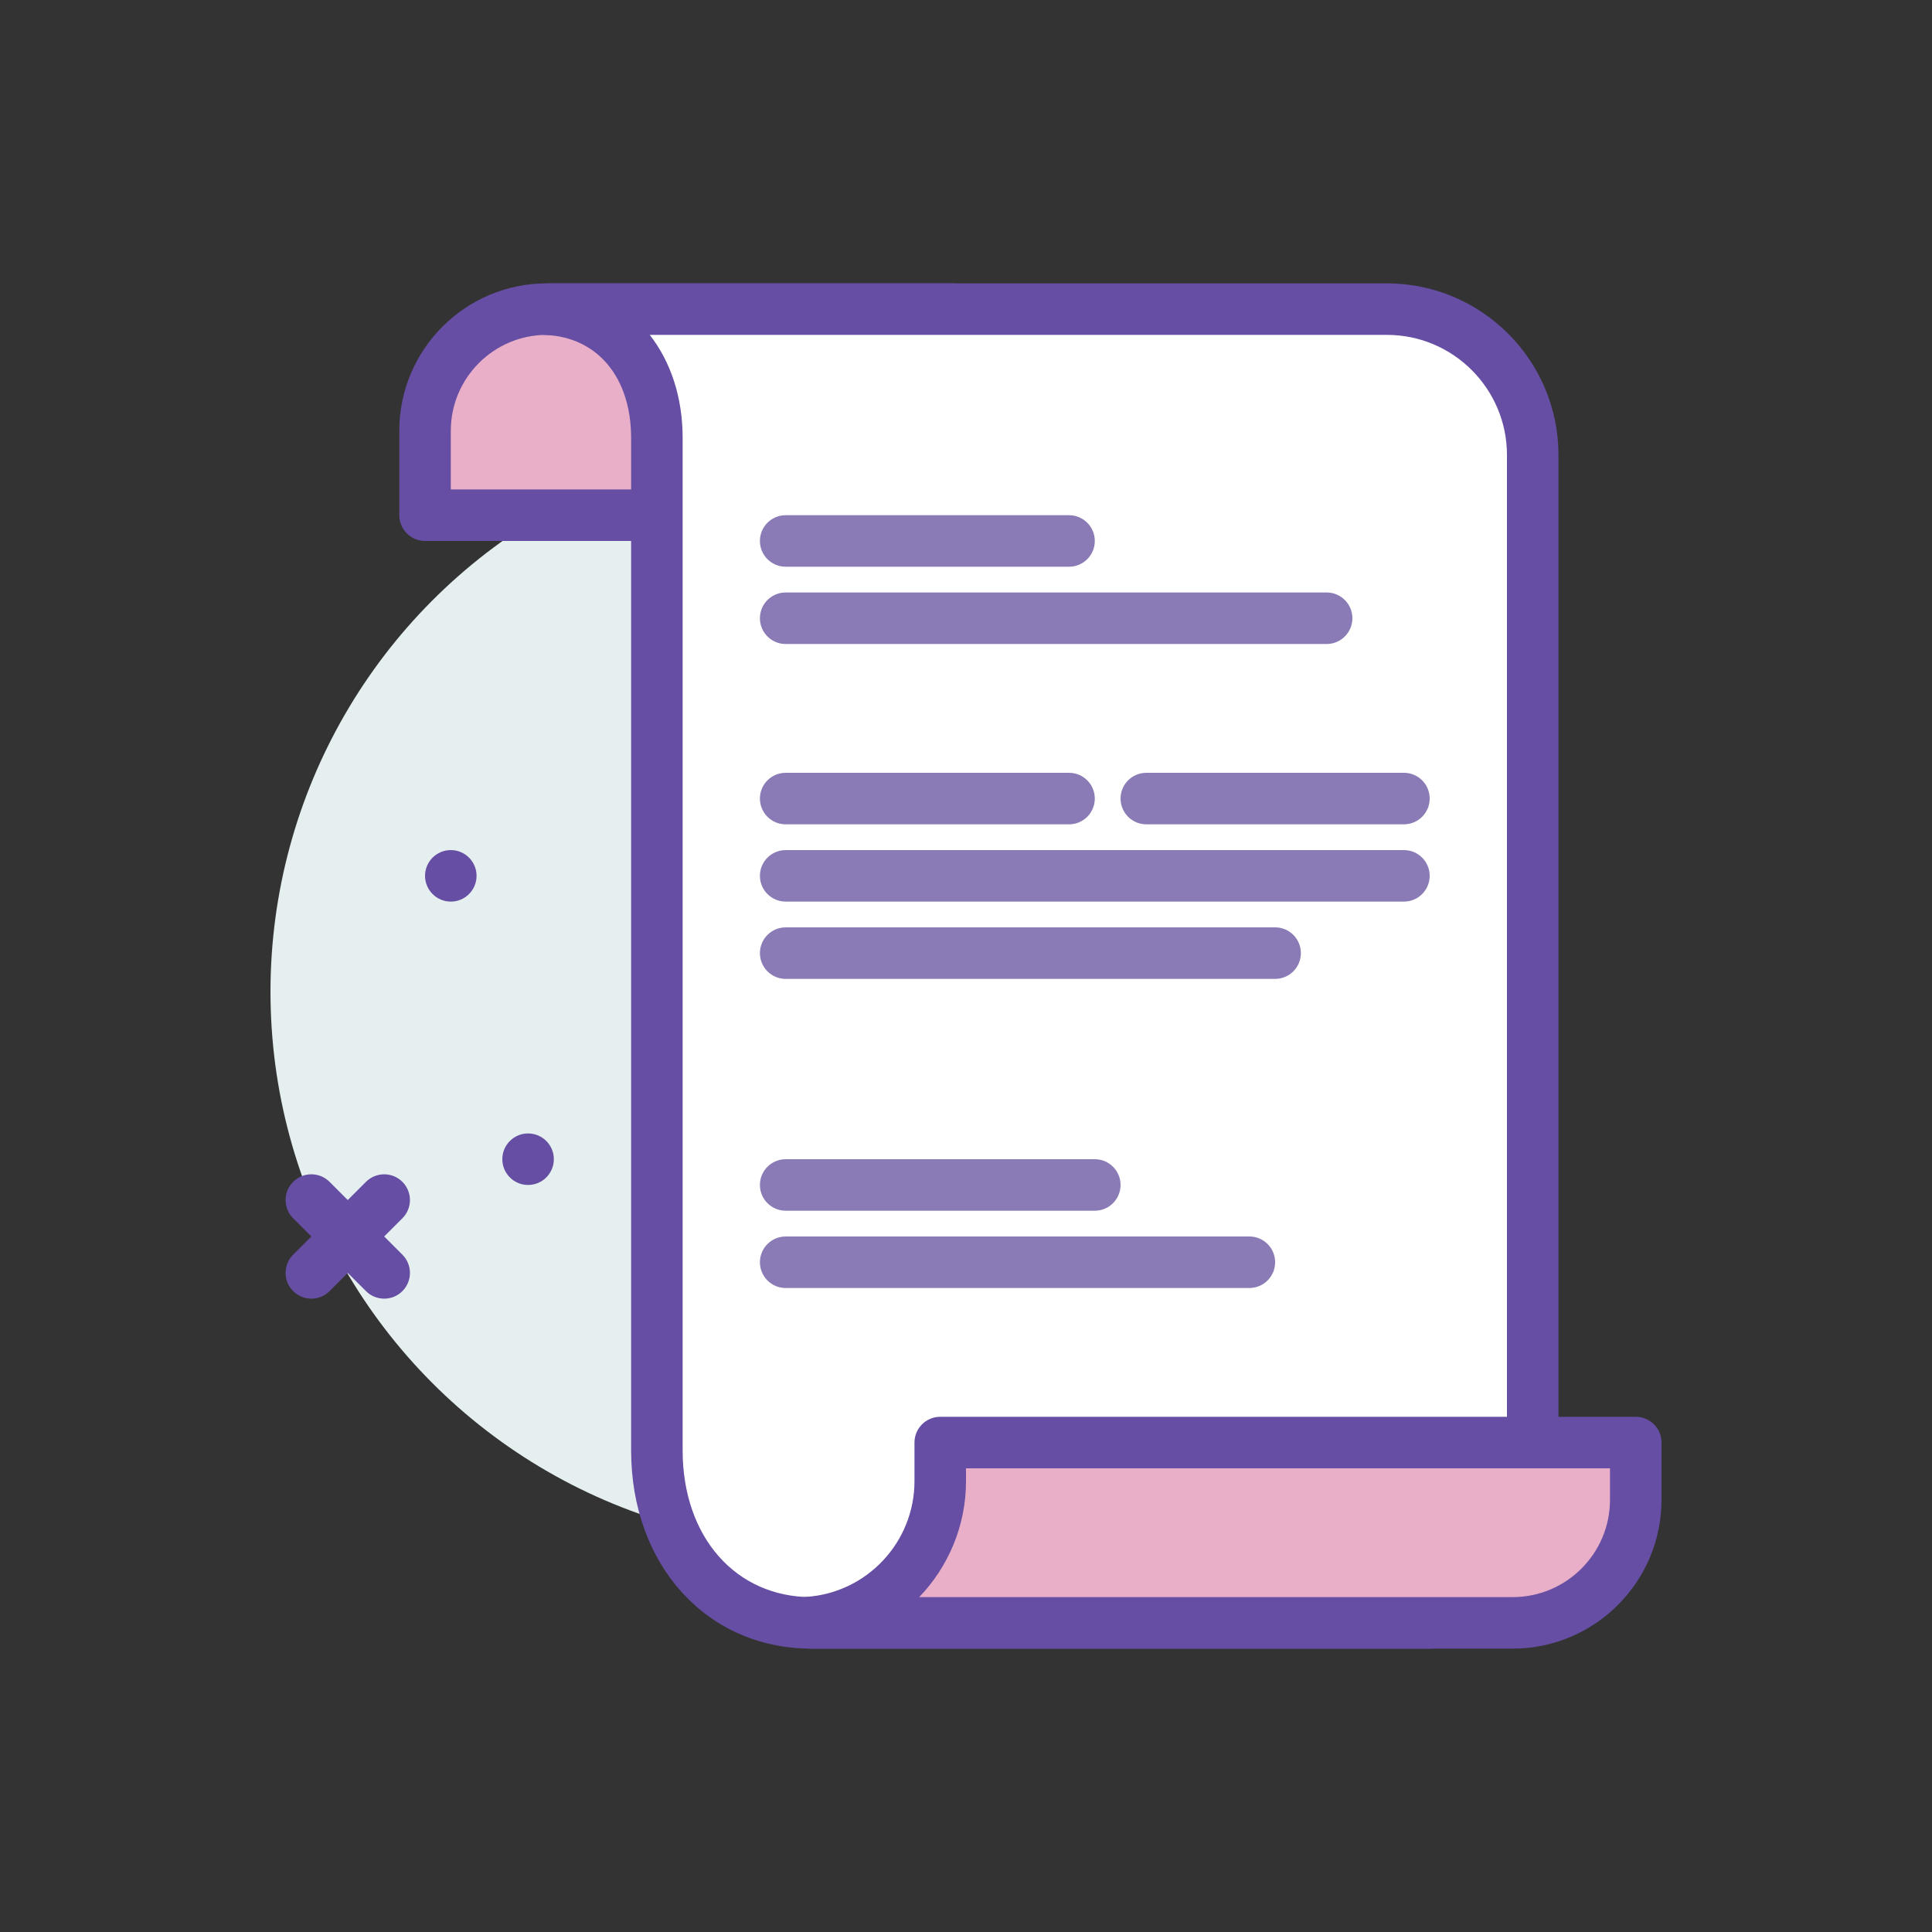 <?xml version="1.0"?>
<svg xmlns="http://www.w3.org/2000/svg" xmlns:xlink="http://www.w3.org/1999/xlink" xmlns:svgjs="http://svgjs.com/svgjs" version="1.1" width="512" height="512" x="0" y="0" viewBox="0 0 300 300" style="enable-background:new 0 0 512 512" xml:space="preserve" class=""><rect x="0" y="0" width="300" height="300" fill="#333333" stroke="none"/><g><g xmlns="http://www.w3.org/2000/svg"><circle cx="128" cy="154" fill="#e5efef" r="86" data-original="#e5efef" style=""/><g><path d="m148 80h-82v-13.109c0-10.433 8.458-18.891 18.891-18.891h63.109z" fill="#eaafc8" data-original="#efefd2" style="" class=""/><path d="m148 84h-82c-2.211 0-4-1.791-4-4v-13.109c0-12.621 10.27-22.891 22.891-22.891h63.109c2.211 0 4 1.791 4 4v32c0 2.209-1.789 4-4 4zm-78-8h74v-24h-59.109c-8.211 0-14.891 6.68-14.891 14.891z" fill="#654ea3" data-original="#4c241d" style="" class=""/></g><g><path d="m84.894 48.019c10.659.451 17.106 9.004 17.106 19.981v157.217c0 14.792 9.208 26.783 24 26.783h96l16-11.944v-169.41c0-12.507-10.139-22.646-22.646-22.646h-129.354z" fill="#ffffff" data-original="#ffffff" style="" class=""/><path d="m222 256h-96c-16.223 0-28-12.945-28-30.783v-157.217c0-9.369-5.211-15.643-13.273-15.984-2.16-.092-3.859-1.883-3.832-4.045s1.766-3.912 3.93-3.951l1.105-.02h129.426c14.691 0 26.644 11.953 26.644 26.646v169.41c0 1.262-.598 2.451-1.605 3.205l-16 11.943c-.692.517-1.532.796-2.395.796zm-121.109-204c3.242 4.145 5.109 9.668 5.109 16v157.217c0 13.414 8.223 22.783 20 22.783h94.672l13.328-9.949v-167.405c0-10.281-8.363-18.646-18.645-18.646z" fill="#654ea3" data-original="#4c241d" style="" class=""/></g><g><path d="m126 252h108.888c10.555 0 19.112-8.557 19.112-19.112v-8.888h-108v6c0 11.659-9.069 21.199-20.537 21.952z" fill="#eaafc8" data-original="#efefd2" style="" class=""/><path d="m234.887 256h-108.887c-.117 0-.23-.006-.348-.016l-.539-.047c-2.082-.18-3.676-1.936-3.652-4.027.023-2.09 1.652-3.811 3.738-3.949 9.422-.619 16.801-8.508 16.801-17.961v-6c0-2.209 1.789-4 4-4h108c2.211 0 4 1.791 4 4v8.889c0 12.744-10.367 23.111-23.113 23.111zm-92.153-8h92.152c8.332 0 15.113-6.779 15.113-15.111v-4.889h-99.999v2c0 6.945-2.762 13.309-7.266 18z" fill="#654ea3" data-original="#4c241d" style="" class=""/></g><path d="m59.656 201.656c-1.023 0-2.047-.391-2.828-1.172l-11.312-11.312c-1.562-1.562-1.562-4.094 0-5.656s4.094-1.562 5.656 0l11.312 11.312c1.562 1.562 1.562 4.094 0 5.656-.781.782-1.804 1.172-2.828 1.172z" fill="#654ea3" data-original="#4c241d" style="" class=""/><path d="m48.344 201.656c-1.023 0-2.047-.391-2.828-1.172-1.562-1.562-1.562-4.094 0-5.656l11.312-11.312c1.562-1.562 4.094-1.562 5.656 0s1.562 4.094 0 5.656l-11.312 11.312c-.781.782-1.805 1.172-2.828 1.172z" fill="#654ea3" data-original="#4c241d" style="" class=""/><circle cx="82" cy="180" fill="#654ea3" r="4" data-original="#4c241d" style="" class=""/><circle cx="70" cy="136" fill="#654ea3" r="4" data-original="#4c241d" style="" class=""/><g fill="#b5a19c"><path d="m170 188h-48c-2.211 0-4-1.791-4-4s1.789-4 4-4h48c2.211 0 4 1.791 4 4s-1.789 4-4 4z" fill="#8a7ab5" data-original="#b5a19c" style="" class=""/><path d="m194 200h-72c-2.211 0-4-1.791-4-4s1.789-4 4-4h72c2.211 0 4 1.791 4 4s-1.789 4-4 4z" fill="#8a7ab5" data-original="#b5a19c" style="" class=""/><path d="m198 152h-76c-2.211 0-4-1.791-4-4s1.789-4 4-4h76c2.211 0 4 1.791 4 4s-1.789 4-4 4z" fill="#8a7ab5" data-original="#b5a19c" style="" class=""/><path d="m218 140h-96c-2.211 0-4-1.791-4-4s1.789-4 4-4h96c2.211 0 4 1.791 4 4s-1.789 4-4 4z" fill="#8a7ab5" data-original="#b5a19c" style="" class=""/><path d="m166 128h-44c-2.211 0-4-1.791-4-4s1.789-4 4-4h44c2.211 0 4 1.791 4 4s-1.789 4-4 4z" fill="#8a7ab5" data-original="#b5a19c" style="" class=""/><path d="m166 88h-44c-2.211 0-4-1.791-4-4s1.789-4 4-4h44c2.211 0 4 1.791 4 4s-1.789 4-4 4z" fill="#8a7ab5" data-original="#b5a19c" style="" class=""/><path d="m218 128h-40c-2.211 0-4-1.791-4-4s1.789-4 4-4h40c2.211 0 4 1.791 4 4s-1.789 4-4 4z" fill="#8a7ab5" data-original="#b5a19c" style="" class=""/><path d="m206 100h-84c-2.211 0-4-1.791-4-4s1.789-4 4-4h84c2.211 0 4 1.791 4 4s-1.789 4-4 4z" fill="#8a7ab5" data-original="#b5a19c" style="" class=""/></g></g></g></svg>
